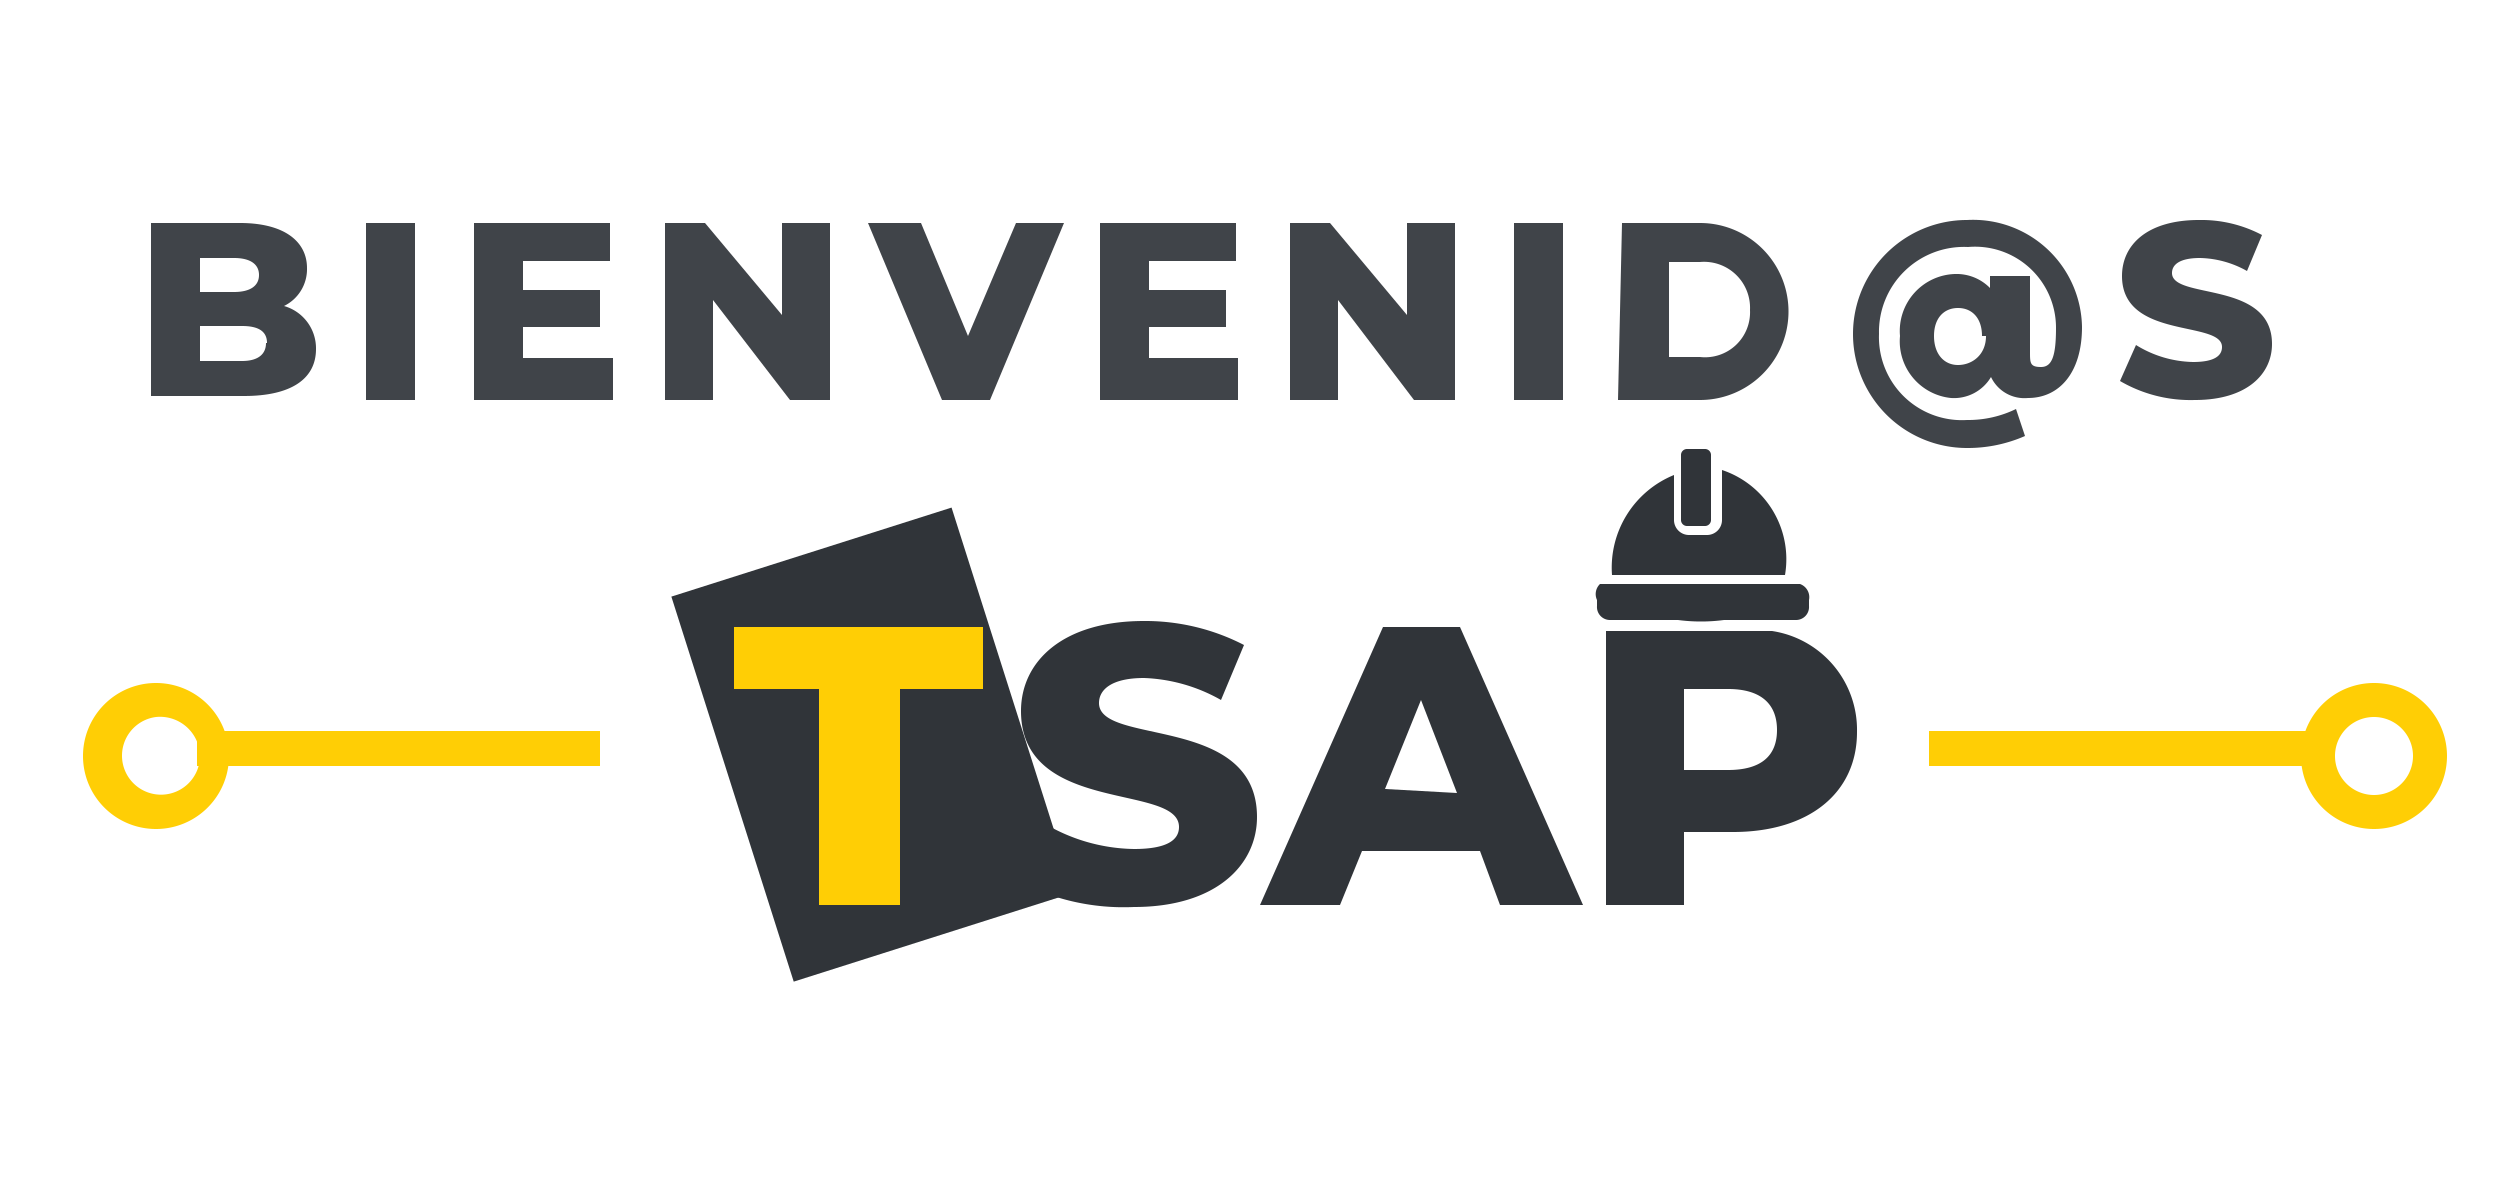 <svg id="Capa_1" data-name="Capa 1" xmlns="http://www.w3.org/2000/svg" xmlns:xlink="http://www.w3.org/1999/xlink" viewBox="0 0 25 12.04"><defs><style>.cls-1{fill:none;}.cls-2{opacity:0.58;}.cls-3{clip-path:url(#clip-path);}.cls-4{opacity:0.92;}.cls-5{fill:#303439;}.cls-6{fill:#ffce05;}</style><clipPath id="clip-path"><rect class="cls-1" x="-34.66" y="-657.32" width="599.14" height="428.14"/></clipPath></defs><g class="cls-4"><path class="cls-5" d="M3.16,3.49c0,.3-.25.47-.72.47H1.51V2.23H2.4c.45,0,.67.19.67.45a.41.41,0,0,1-.23.38A.44.44,0,0,1,3.16,3.49ZM2,2.58v.34h.34c.16,0,.25-.06.25-.17s-.09-.17-.25-.17Zm.67.85c0-.12-.09-.17-.25-.17H2v.35h.42C2.57,3.61,2.66,3.55,2.66,3.43Z"/><path class="cls-5" d="M3.66,2.23h.49V4H3.66Z"/><path class="cls-5" d="M6.13,3.58V4H4.74V2.23H6.1v.38H5.23V2.9H6v.37H5.23v.31Z"/><path class="cls-5" d="M8.3,2.23V4H7.9L7.13,3V4H6.65V2.23h.4l.77.92V2.23Z"/><path class="cls-5" d="M10.64,2.23,9.9,4H9.42L8.68,2.23h.53l.47,1.13.48-1.13Z"/><path class="cls-5" d="M12.38,3.58V4H11V2.23h1.36v.38h-.87V2.9h.77v.37h-.77v.31Z"/><path class="cls-5" d="M14.55,2.23V4h-.41L13.38,3V4H12.9V2.23h.4l.77.92V2.23Z"/><path class="cls-5" d="M15.14,2.23h.49V4h-.49Z"/><path class="cls-5" d="M16.22,2.23H17A.87.87,0,1,1,17,4h-.82ZM17,3.57a.45.45,0,0,0,.5-.47.46.46,0,0,0-.5-.48h-.31v.95Z"/><path class="cls-5" d="M20.82,3.27c0,.46-.23.71-.54.71a.37.37,0,0,1-.37-.21.43.43,0,0,1-.4.21A.57.57,0,0,1,19,3.36a.57.57,0,0,1,.55-.62.47.47,0,0,1,.35.14V2.76h.4v.76c0,.11,0,.15.11.15s.15-.11.15-.39a.81.81,0,0,0-.88-.81.85.85,0,0,0-.89.87.83.83,0,0,0,.88.86,1.09,1.09,0,0,0,.49-.11l.09.27a1.42,1.42,0,0,1-.58.12,1.14,1.14,0,1,1,0-2.28A1.09,1.09,0,0,1,20.82,3.27Zm-1,.09c0-.18-.1-.28-.24-.28s-.24.1-.24.28.1.29.24.29S19.86,3.55,19.86,3.36Z"/><path class="cls-5" d="M21.2,3.81l.16-.36a1.12,1.12,0,0,0,.57.17c.21,0,.29-.06.29-.15,0-.27-1-.07-1-.71,0-.31.25-.56.77-.56a1.3,1.3,0,0,1,.63.15l-.15.36A1,1,0,0,0,22,2.58c-.21,0-.28.07-.28.15,0,.27,1,.07,1,.71,0,.3-.25.56-.77.56A1.4,1.4,0,0,1,21.2,3.81Z"/></g><rect class="cls-5" x="7.26" y="5.43" width="2.94" height="4.04" transform="translate(-1.85 2.99) rotate(-17.63)"/><path class="cls-6" d="M8.19,6.89H7.34V6.27H9.83v.62H9V9.05H8.19Z"/><path class="cls-5" d="M10.16,8.8l.26-.58a1.8,1.8,0,0,0,.92.27c.33,0,.45-.09.45-.22,0-.44-1.58-.12-1.58-1.16,0-.49.41-.9,1.23-.9a2.15,2.15,0,0,1,1,.24L12.21,7a1.68,1.68,0,0,0-.77-.22c-.33,0-.45.12-.45.25,0,.43,1.58.11,1.58,1.14,0,.48-.41.9-1.23.9A2.26,2.26,0,0,1,10.16,8.8Z"/><path class="cls-5" d="M14.8,8.51H13.62l-.22.54h-.8l1.23-2.78h.77l1.23,2.78H15Zm-.23-.58L14.21,7l-.36.89Z"/><path class="cls-5" d="M17.72,6.31h-.11l-.36,0h-.51l-.43,0-.25,0V9.05h.78V8.32h.49c.76,0,1.24-.39,1.24-1A1,1,0,0,0,17.72,6.31ZM17.28,7.7h-.44V6.89h.44c.33,0,.49.15.49.41S17.61,7.7,17.28,7.7Z"/><path class="cls-5" d="M17.85,5.75h0l-1.73,0h0a1,1,0,0,1,.62-1h0V5.2a.15.15,0,0,0,.15.15h.18a.15.15,0,0,0,.15-.15V4.7h0A.94.94,0,0,1,17.85,5.75Z"/><path class="cls-5" d="M16.81,4.73V5.2a.06.06,0,0,0,.06.06h.18a.06.06,0,0,0,.06-.06V4.55a.06.06,0,0,0-.06-.06h-.18a.06.06,0,0,0-.06.06v.18Z"/><path class="cls-5" d="M18.09,6v.06a.13.13,0,0,1-.13.14H17.9l-.21,0H17.6l-.36,0h0a1.77,1.77,0,0,1-.46,0h0l-.43,0-.25,0h0a.13.13,0,0,1-.13-.14V6A.14.14,0,0,1,16,5.84H18A.14.14,0,0,1,18.09,6Z"/><rect class="cls-6" x="1.97" y="7.31" width="4.03" height="0.35"/><path class="cls-6" d="M1.56,8.29a.73.73,0,1,1,0-1.46.73.73,0,1,1,0,1.46Zm0-1.12A.39.39,0,1,0,2,7.56.4.4,0,0,0,1.56,7.17Z"/><rect class="cls-6" x="19.29" y="7.31" width="4.03" height="0.35"/><path class="cls-6" d="M23.74,8.29a.73.73,0,1,1,0-1.46.73.73,0,1,1,0,1.46Zm0-1.12a.39.39,0,0,0,0,.78.39.39,0,0,0,0-.78Z"/></svg>